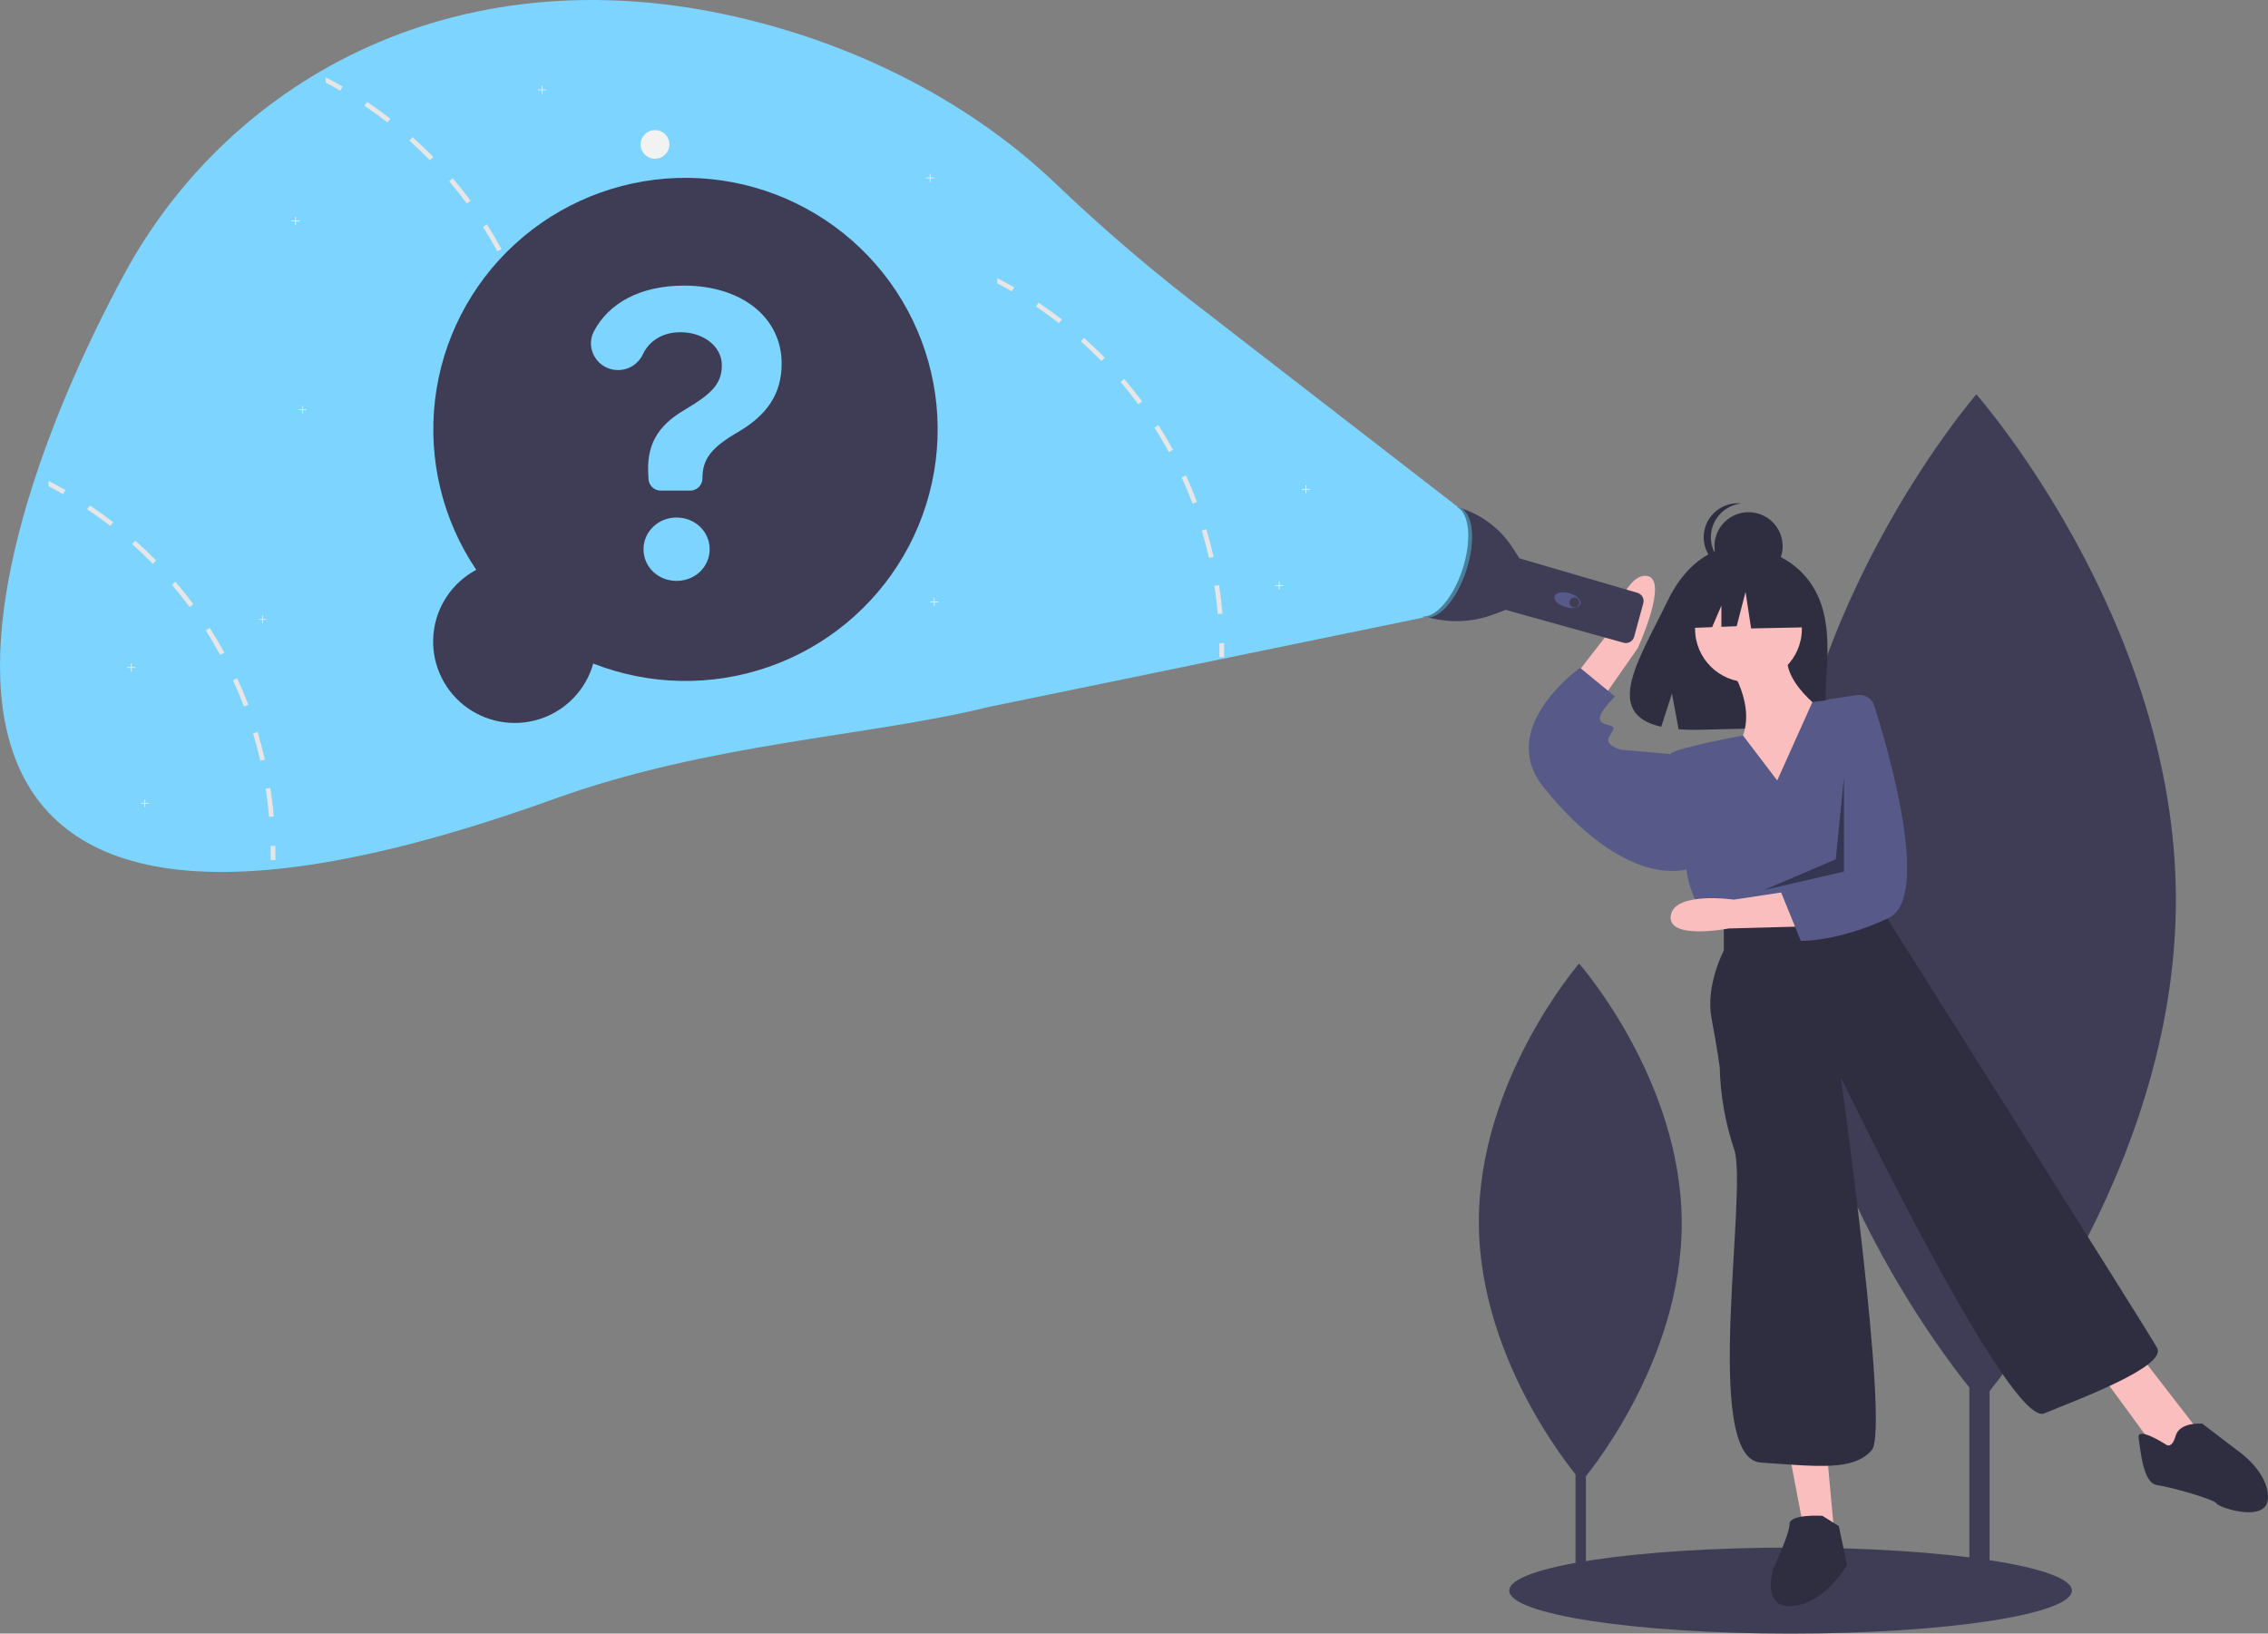 <svg width="529" height="381" viewBox="0 0 529 381" fill="none" xmlns="http://www.w3.org/2000/svg">
<rect x="0" y="0" width="529" height="381" fill="#808080" stroke="none"/>
<g clip-path="url(#clip0)">
<path d="M464.058 185.582H459.349V371.108H464.058V185.582Z" fill="#3F3D56"/>
<path d="M507.517 209.225C507.816 274.099 462.057 326.901 462.057 326.901C462.057 326.901 415.811 274.522 415.511 209.648C415.212 144.775 460.971 91.972 460.971 91.972C460.971 91.972 507.217 144.352 507.517 209.225Z" fill="#3F3D56"/>
<path d="M369.904 272.875H367.482V368.295H369.904V272.875Z" fill="#3F3D56"/>
<path d="M392.255 285.035C392.409 318.401 368.874 345.558 368.874 345.558C368.874 345.558 345.089 318.619 344.935 285.252C344.781 251.886 368.316 224.729 368.316 224.729C368.316 224.729 392.101 251.669 392.255 285.035Z" fill="#3F3D56"/>
<path d="M417.641 381C453.881 381 483.259 376.508 483.259 370.968C483.259 365.427 453.881 360.935 417.641 360.935C381.401 360.935 352.023 365.427 352.023 370.968C352.023 376.508 381.401 381 417.641 381Z" fill="#3F3D56"/>
<path d="M423.053 137.148C417.494 127.779 406.495 127.342 406.495 127.342C406.495 127.342 395.778 125.975 388.902 140.245C382.494 153.546 373.65 166.387 387.479 169.501L389.976 161.747L391.523 170.078C393.492 170.22 395.467 170.253 397.44 170.179C412.249 169.702 426.353 170.319 425.899 165.018C425.295 157.972 428.402 146.164 423.053 137.148Z" fill="#2F2E41"/>
<path d="M403.033 154.793C403.033 154.793 410.217 164.825 405.906 172.947C401.596 181.068 415.965 189.668 415.965 189.668L426.502 166.736C426.502 166.736 414.049 158.615 417.402 150.971L403.033 154.793Z" fill="#FBBEBE"/>
<path d="M407.822 159.093C414.7 159.093 420.275 153.531 420.275 146.672C420.275 139.812 414.7 134.25 407.822 134.25C400.945 134.25 395.369 139.812 395.369 146.672C395.369 153.531 400.945 159.093 407.822 159.093Z" fill="#FBBEBE"/>
<path d="M364.725 161.03L375.132 147.638C375.132 147.638 378.797 133.599 384.104 134.311C389.411 135.023 382.008 151.146 382.008 151.146L371.667 165.971L364.725 161.03Z" fill="#FBBEBE"/>
<path d="M417.402 339.198L420.754 356.874L427.939 358.785L426.023 337.765L417.402 339.198Z" fill="#FBBEBE"/>
<path d="M489.725 320.089L502.657 337.765L507.926 340.154L512.236 332.988L499.304 316.267L489.725 320.089Z" fill="#FBBEBE"/>
<path d="M414.528 182.024L406.538 171.533C406.538 171.533 391.059 174.38 389.622 175.813C388.185 177.246 393.453 203.522 393.453 203.522C393.453 203.522 394.411 210.688 398.722 214.51L403.033 217.376L438.476 210.21L439.809 194.48C440.294 188.751 439.574 182.984 437.695 177.548C435.816 172.112 432.819 167.128 428.897 162.914L422.73 163.755L414.528 182.024Z" fill="#575A89"/>
<path d="M391.537 176.769L389.143 175.813L378.126 174.858C378.126 174.858 374.295 173.902 375.253 171.991C376.211 170.08 377.169 169.603 375.253 169.125C373.337 168.647 372.858 168.17 373.337 166.736C373.816 165.303 376.69 162.437 376.69 162.437L368.547 155.748C368.547 155.748 368.107 156.059 367.394 156.635C363.352 159.899 350.56 171.678 359.926 183.457C370.942 197.311 383.874 205.433 394.411 202.566L391.537 176.769Z" fill="#575A89"/>
<path d="M402.075 214.987V221.676C402.075 221.676 397.764 229.797 399.201 237.441C400.638 245.085 401.117 248.907 401.117 248.907C401.273 255.407 402.403 261.848 404.47 268.016C407.822 277.571 396.806 340.154 410.696 341.109C424.586 342.065 432.249 343.02 436.56 338.243C440.871 333.465 429.376 251.295 429.376 251.295C429.376 251.295 468.651 332.988 476.793 329.644C484.935 326.299 505.531 318.656 503.136 314.356C500.741 310.057 440.392 214.51 440.392 214.51L438.476 210.21L402.075 214.987Z" fill="#2F2E41"/>
<path d="M425.065 353.53C425.065 353.53 417.402 353.053 417.402 355.441C417.402 357.83 413.57 365.951 413.57 365.951C413.57 365.951 410.696 375.506 418.359 374.551C426.023 373.595 430.812 364.996 430.812 364.996L428.897 355.919L425.065 353.53Z" fill="#2F2E41"/>
<path d="M505.052 336.81C505.052 336.81 498.346 332.51 498.825 335.376C499.304 338.243 499.783 345.887 503.136 346.364C506.489 346.842 516.547 349.708 517.026 350.664C517.505 351.619 529 355.441 529 349.231C529 343.02 521.815 338.243 521.815 338.243L513.673 332.032C513.673 332.032 508.405 331.554 507.447 334.899C506.489 338.243 505.052 336.81 505.052 336.81Z" fill="#2F2E41"/>
<path d="M407.841 135.322C412.233 135.322 415.794 131.771 415.794 127.39C415.794 123.009 412.233 119.458 407.841 119.458C403.449 119.458 399.889 123.009 399.889 127.39C399.889 131.771 403.449 135.322 407.841 135.322Z" fill="#2F2E41"/>
<path d="M399.051 125.302C399.052 123.343 399.779 121.454 401.092 119.997C402.406 118.541 404.214 117.621 406.167 117.415C405.889 117.385 405.609 117.371 405.33 117.37C403.221 117.37 401.198 118.206 399.706 119.694C398.215 121.181 397.377 123.199 397.377 125.302C397.377 127.406 398.215 129.424 399.706 130.911C401.198 132.399 403.221 133.235 405.33 133.235C405.609 133.234 405.889 133.219 406.167 133.19C404.214 132.984 402.406 132.064 401.092 130.608C399.779 129.151 399.052 127.262 399.051 125.302Z" fill="#2F2E41"/>
<path d="M420.595 136.245L409.729 130.568L394.723 132.891L391.619 146.567L399.347 146.271L401.506 141.246V146.188L405.072 146.051L407.142 138.052L408.436 146.567L421.113 146.309L420.595 136.245Z" fill="#2F2E41"/>
<path d="M419.945 216.094L403.187 216.546C403.187 216.546 388.888 219.321 389.69 213.565C390.492 207.808 404.442 209.822 404.442 209.822L419.712 207.498L419.945 216.094Z" fill="#FBBEBE"/>
<path d="M433.203 162.105C434.045 161.977 434.906 162.154 435.629 162.603C436.352 163.053 436.891 163.744 437.148 164.554C440.428 174.866 450.535 209.372 440.493 214.106C428.666 219.682 420.035 219.437 420.035 219.437L415.415 208.092L419.621 204.155L424.111 175.36L426.262 163.153L433.203 162.105Z" fill="#575A89"/>
<path opacity="0.4" d="M430.094 181.307L428.178 200.417L411.415 207.583L430.094 203.283V181.307Z" fill="black"/>
<path d="M339.688 118.221C345.087 119.648 349.759 123.033 352.789 127.714L354.355 130.134L354.434 130.234L381.919 138.256C382.423 138.403 382.849 138.741 383.105 139.198C383.362 139.655 383.428 140.194 383.29 140.699L381.156 148.503C381.086 148.757 380.967 148.995 380.805 149.203C380.643 149.411 380.441 149.585 380.211 149.715C379.982 149.845 379.728 149.929 379.466 149.961C379.204 149.993 378.938 149.973 378.684 149.902L351.191 142.237L351.191 142.238L348.43 143.279C343.345 145.196 337.769 145.385 332.565 143.817L339.688 118.221Z" fill="#3F3D56"/>
<path d="M368.633 140.853C368.893 139.966 367.752 138.852 366.084 138.365C364.416 137.878 362.852 138.203 362.592 139.09C362.332 139.978 363.473 141.092 365.141 141.578C366.809 142.065 368.372 141.741 368.633 140.853Z" fill="#575A89"/>
<path d="M367.229 141.671C367.866 141.671 368.383 141.156 368.383 140.521C368.383 139.885 367.866 139.37 367.229 139.37C366.592 139.37 366.075 139.885 366.075 140.521C366.075 141.156 366.592 141.671 367.229 141.671Z" fill="#3F3D56"/>
<path d="M341.986 133.003C344.277 125.953 343.544 119.399 340.348 118.365C337.152 117.332 332.702 122.209 330.41 129.259C328.119 136.309 328.852 142.862 332.048 143.896C335.244 144.93 339.694 140.053 341.986 133.003Z" fill="#7CD4FF"/>
<path opacity="0.4" d="M341.131 132.753C343.34 125.96 342.739 119.629 339.833 118.252C340.008 118.273 340.18 118.312 340.348 118.365C343.544 119.399 344.277 125.953 341.985 133.003C339.693 140.053 335.244 144.93 332.048 143.896C331.932 143.858 331.819 143.813 331.709 143.761C334.853 144.16 338.96 139.432 341.131 132.753Z" fill="black"/>
<path d="M340.049 118.246L277.67 69.983C266.639 61.387 256.054 52.237 245.955 42.568C228.174 25.662 204.035 12.146 175.93 4.949C107.649 -12.535 53.556 18.467 28.953 63.987C-8.643 133.547 -37.456 246.424 129.245 186.339C165.702 173.199 202.605 171.802 230.587 164.881L331.907 144.044L340.049 118.246Z" fill="#7CD4FF"/>
<path d="M152.774 37.032C154.626 37.032 156.127 35.534 156.127 33.688C156.127 31.84 154.626 30.343 152.774 30.343C150.923 30.343 149.422 31.84 149.422 33.688C149.422 35.534 150.923 37.032 152.774 37.032Z" fill="#F2F2F2"/>
<path d="M217.904 41.417H217.031V40.547H216.861V41.417H215.988V41.587H216.861V42.458H217.031V41.587H217.904V41.417Z" fill="#F2F2F2"/>
<path d="M305.554 114.033H304.682V113.162H304.511V114.033H303.638V114.203H304.511V115.073H304.682V114.203H305.554V114.033Z" fill="#F2F2F2"/>
<path d="M299.328 136.486H298.455V135.616H298.285V136.486H297.412V136.656H298.285V137.527H298.455V136.656H299.328V136.486Z" fill="#F2F2F2"/>
<path d="M31.587 155.596H30.714V154.725H30.544V155.596H29.671V155.766H30.544V156.636H30.714V155.766H31.587V155.596Z" fill="#F2F2F2"/>
<path d="M69.904 51.45H69.032V50.579H68.861V51.45H67.988V51.62H68.861V52.49H69.032V51.62H69.904V51.45Z" fill="#F2F2F2"/>
<path d="M218.862 140.308H217.989V139.438H217.819V140.308H216.946V140.478H217.819V141.349H217.989V140.478H218.862V140.308Z" fill="#F2F2F2"/>
<path d="M127.38 20.875H126.507V20.004H126.337V20.875H125.464V21.045H126.337V21.915H126.507V21.045H127.38V20.875Z" fill="#F2F2F2"/>
<path d="M127.715 89.658L126.628 89.825C126.968 91.994 127.236 94.211 127.433 96.403L128.529 96.308C128.333 94.086 128.06 91.851 127.715 89.658Z" fill="#E6E6E6"/>
<path d="M124.741 76.597L123.687 76.917C124.324 79.019 124.894 81.173 125.378 83.318L126.456 83.075C125.962 80.906 125.383 78.727 124.741 76.597Z" fill="#E6E6E6"/>
<path d="M119.994 64.07L118.993 64.529C119.913 66.531 120.775 68.585 121.556 70.639L122.586 70.252C121.795 68.174 120.928 66.091 119.994 64.07Z" fill="#E6E6E6"/>
<path d="M113.576 52.328L112.647 52.915C113.83 54.769 114.965 56.689 116.019 58.615L116.986 58.089C115.923 56.14 114.774 54.2 113.576 52.328Z" fill="#E6E6E6"/>
<path d="M105.597 41.564L104.759 42.276C106.186 43.948 107.575 45.697 108.887 47.464L109.769 46.81C108.447 45.023 107.043 43.255 105.597 41.564Z" fill="#E6E6E6"/>
<path d="M96.219 31.981L95.486 32.798C97.133 34.264 98.748 35.808 100.285 37.379L101.075 36.61C99.519 35.019 97.885 33.462 96.219 31.981Z" fill="#E6E6E6"/>
<path d="M85.624 23.754L85.006 24.662C86.836 25.89 88.646 27.199 90.385 28.551L91.065 27.686C89.302 26.32 87.473 24.997 85.624 23.754Z" fill="#E6E6E6"/>
<path d="M75.982 18.041V19.283C77.127 19.88 78.262 20.506 79.374 21.146L79.924 20.195C78.631 19.45 77.317 18.732 75.982 18.041Z" fill="#E6E6E6"/>
<path d="M127.789 103.18L128.89 103.16C128.911 104.269 128.912 105.384 128.895 106.474L127.794 106.457C127.811 105.379 127.809 104.277 127.789 103.18Z" fill="#E6E6E6"/>
<path d="M63.055 183.771L61.968 183.939C62.308 186.107 62.576 188.324 62.773 190.517L63.87 190.421C63.673 188.2 63.4 185.964 63.055 183.771Z" fill="#E6E6E6"/>
<path d="M60.081 170.71L59.027 171.03C59.664 173.132 60.234 175.287 60.718 177.432L61.795 177.188C61.302 175.019 60.723 172.841 60.081 170.71Z" fill="#E6E6E6"/>
<path d="M55.334 158.184L54.333 158.643C55.253 160.644 56.115 162.698 56.896 164.753L57.926 164.366C57.135 162.288 56.268 160.205 55.334 158.184Z" fill="#E6E6E6"/>
<path d="M48.916 146.441L47.987 147.029C49.17 148.882 50.305 150.803 51.359 152.728L52.326 152.203C51.263 150.254 50.114 148.314 48.916 146.441Z" fill="#E6E6E6"/>
<path d="M40.937 135.678L40.099 136.39C41.526 138.062 42.915 139.81 44.227 141.578L45.108 140.923C43.786 139.137 42.383 137.369 40.937 135.678Z" fill="#E6E6E6"/>
<path d="M31.558 126.095L30.826 126.911C32.473 128.378 34.087 129.921 35.625 131.493L36.415 130.724C34.859 129.133 33.225 127.576 31.558 126.095Z" fill="#E6E6E6"/>
<path d="M20.964 117.868L20.346 118.776C22.176 120.003 23.986 121.312 25.725 122.664L26.405 121.8C24.642 120.433 22.813 119.11 20.964 117.868Z" fill="#E6E6E6"/>
<path d="M11.322 112.154V113.396C12.467 113.994 13.602 114.619 14.713 115.26L15.264 114.309C13.971 113.564 12.657 112.845 11.322 112.154Z" fill="#E6E6E6"/>
<path d="M63.129 197.294L64.23 197.274C64.251 198.383 64.252 199.498 64.235 200.588L63.134 200.57C63.151 199.493 63.149 198.39 63.129 197.294Z" fill="#E6E6E6"/>
<path d="M284.336 136.476L283.249 136.643C283.589 138.812 283.857 141.028 284.054 143.221L285.15 143.126C284.954 140.904 284.681 138.668 284.336 136.476Z" fill="#E6E6E6"/>
<path d="M281.362 123.414L280.308 123.735C280.945 125.837 281.515 127.991 281.999 130.136L283.077 129.892C282.583 127.724 282.004 125.545 281.362 123.414Z" fill="#E6E6E6"/>
<path d="M276.615 110.888L275.614 111.347C276.534 113.349 277.396 115.403 278.177 117.457L279.206 117.07C278.416 114.992 277.549 112.909 276.615 110.888Z" fill="#E6E6E6"/>
<path d="M270.197 99.146L269.268 99.733C270.451 101.587 271.586 103.507 272.64 105.433L273.607 104.907C272.544 102.958 271.395 101.018 270.197 99.146Z" fill="#E6E6E6"/>
<path d="M262.218 88.382L261.38 89.094C262.807 90.766 264.196 92.515 265.508 94.282L266.39 93.628C265.068 91.841 263.664 90.073 262.218 88.382Z" fill="#E6E6E6"/>
<path d="M252.839 78.799L252.107 79.616C253.754 81.082 255.368 82.626 256.906 84.197L257.696 83.428C256.14 81.837 254.506 80.28 252.839 78.799Z" fill="#E6E6E6"/>
<path d="M242.245 70.572L241.627 71.48C243.457 72.708 245.267 74.017 247.006 75.369L247.686 74.504C245.923 73.138 244.094 71.814 242.245 70.572Z" fill="#E6E6E6"/>
<path d="M232.603 64.859V66.101C233.748 66.698 234.883 67.324 235.994 67.964L236.545 67.013C235.252 66.268 233.938 65.55 232.603 64.859Z" fill="#E6E6E6"/>
<path d="M284.41 149.998L285.511 149.978C285.532 151.087 285.533 152.202 285.516 153.292L284.415 153.275C284.432 152.197 284.43 151.095 284.41 149.998Z" fill="#E6E6E6"/>
<path d="M71.507 95.497H70.695V94.686H70.536V95.497H69.724V95.654H70.536V96.465H70.695V95.654H71.507V95.497Z" fill="#F2F2F2"/>
<path d="M62.147 144.396H61.336V143.586H61.177V144.396H60.365V144.554H61.177V145.364H61.336V144.554H62.147V144.396Z" fill="#F2F2F2"/>
<path d="M34.685 187.252H33.873V186.442H33.714V187.252H32.902V187.41H33.714V188.22H33.873V187.41H34.685V187.252Z" fill="#F2F2F2"/>
<path d="M111.081 132.897C103.229 121.256 99.82 107.193 101.471 93.26C103.123 79.326 109.726 66.444 120.083 56.95C130.44 47.456 143.865 41.978 157.924 41.51C171.983 41.042 185.745 45.615 196.714 54.399C207.682 63.183 215.132 75.597 217.711 89.39C220.29 103.183 217.829 117.441 210.773 129.579C203.716 141.717 192.533 150.93 179.25 155.549C165.967 160.168 151.465 159.886 138.373 154.754C137.524 157.776 135.937 160.541 133.755 162.801C131.572 165.061 128.861 166.746 125.866 167.705C122.87 168.664 119.682 168.867 116.589 168.296C113.495 167.725 110.592 166.398 108.138 164.433C105.685 162.468 103.759 159.927 102.531 157.038C101.304 154.148 100.814 151.001 101.106 147.876C101.397 144.751 102.461 141.747 104.202 139.133C105.942 136.52 108.306 134.377 111.081 132.897Z" fill="#3F3D56"/>
<path d="M159.556 66.614C173.041 66.614 182.318 74.074 182.318 84.798C182.318 91.9 178.866 96.814 172.214 100.723C165.957 104.346 163.835 107 163.835 111.591C163.835 111.963 163.762 112.332 163.619 112.675C163.476 113.019 163.267 113.331 163.003 113.595C162.74 113.858 162.426 114.066 162.082 114.209C161.737 114.351 161.368 114.424 160.995 114.424H154.101C153.365 114.424 152.657 114.139 152.127 113.629C151.598 113.119 151.287 112.424 151.262 111.69L151.25 111.34C150.638 103.951 153.227 99.36 159.736 95.558C165.813 91.936 168.366 89.64 168.366 85.193C168.366 80.745 164.051 77.481 158.693 77.481C154.621 77.481 151.398 79.459 149.92 82.687C149.4 83.779 148.578 84.701 147.55 85.342C146.522 85.983 145.331 86.317 144.118 86.305C139.448 86.305 136.362 81.35 138.546 77.232C142.002 70.718 149.293 66.614 159.556 66.614ZM150.099 128.09C150.099 123.965 153.551 120.701 157.794 120.701C162.073 120.701 165.525 123.929 165.525 128.09C165.525 132.25 162.073 135.478 157.794 135.478C153.515 135.478 150.099 132.25 150.099 128.09Z" fill="#7CD4FF"/>
</g>
<defs>
<clipPath id="clip0">
<rect width="529" height="381" fill="white"/>
</clipPath>
</defs>
</svg>

